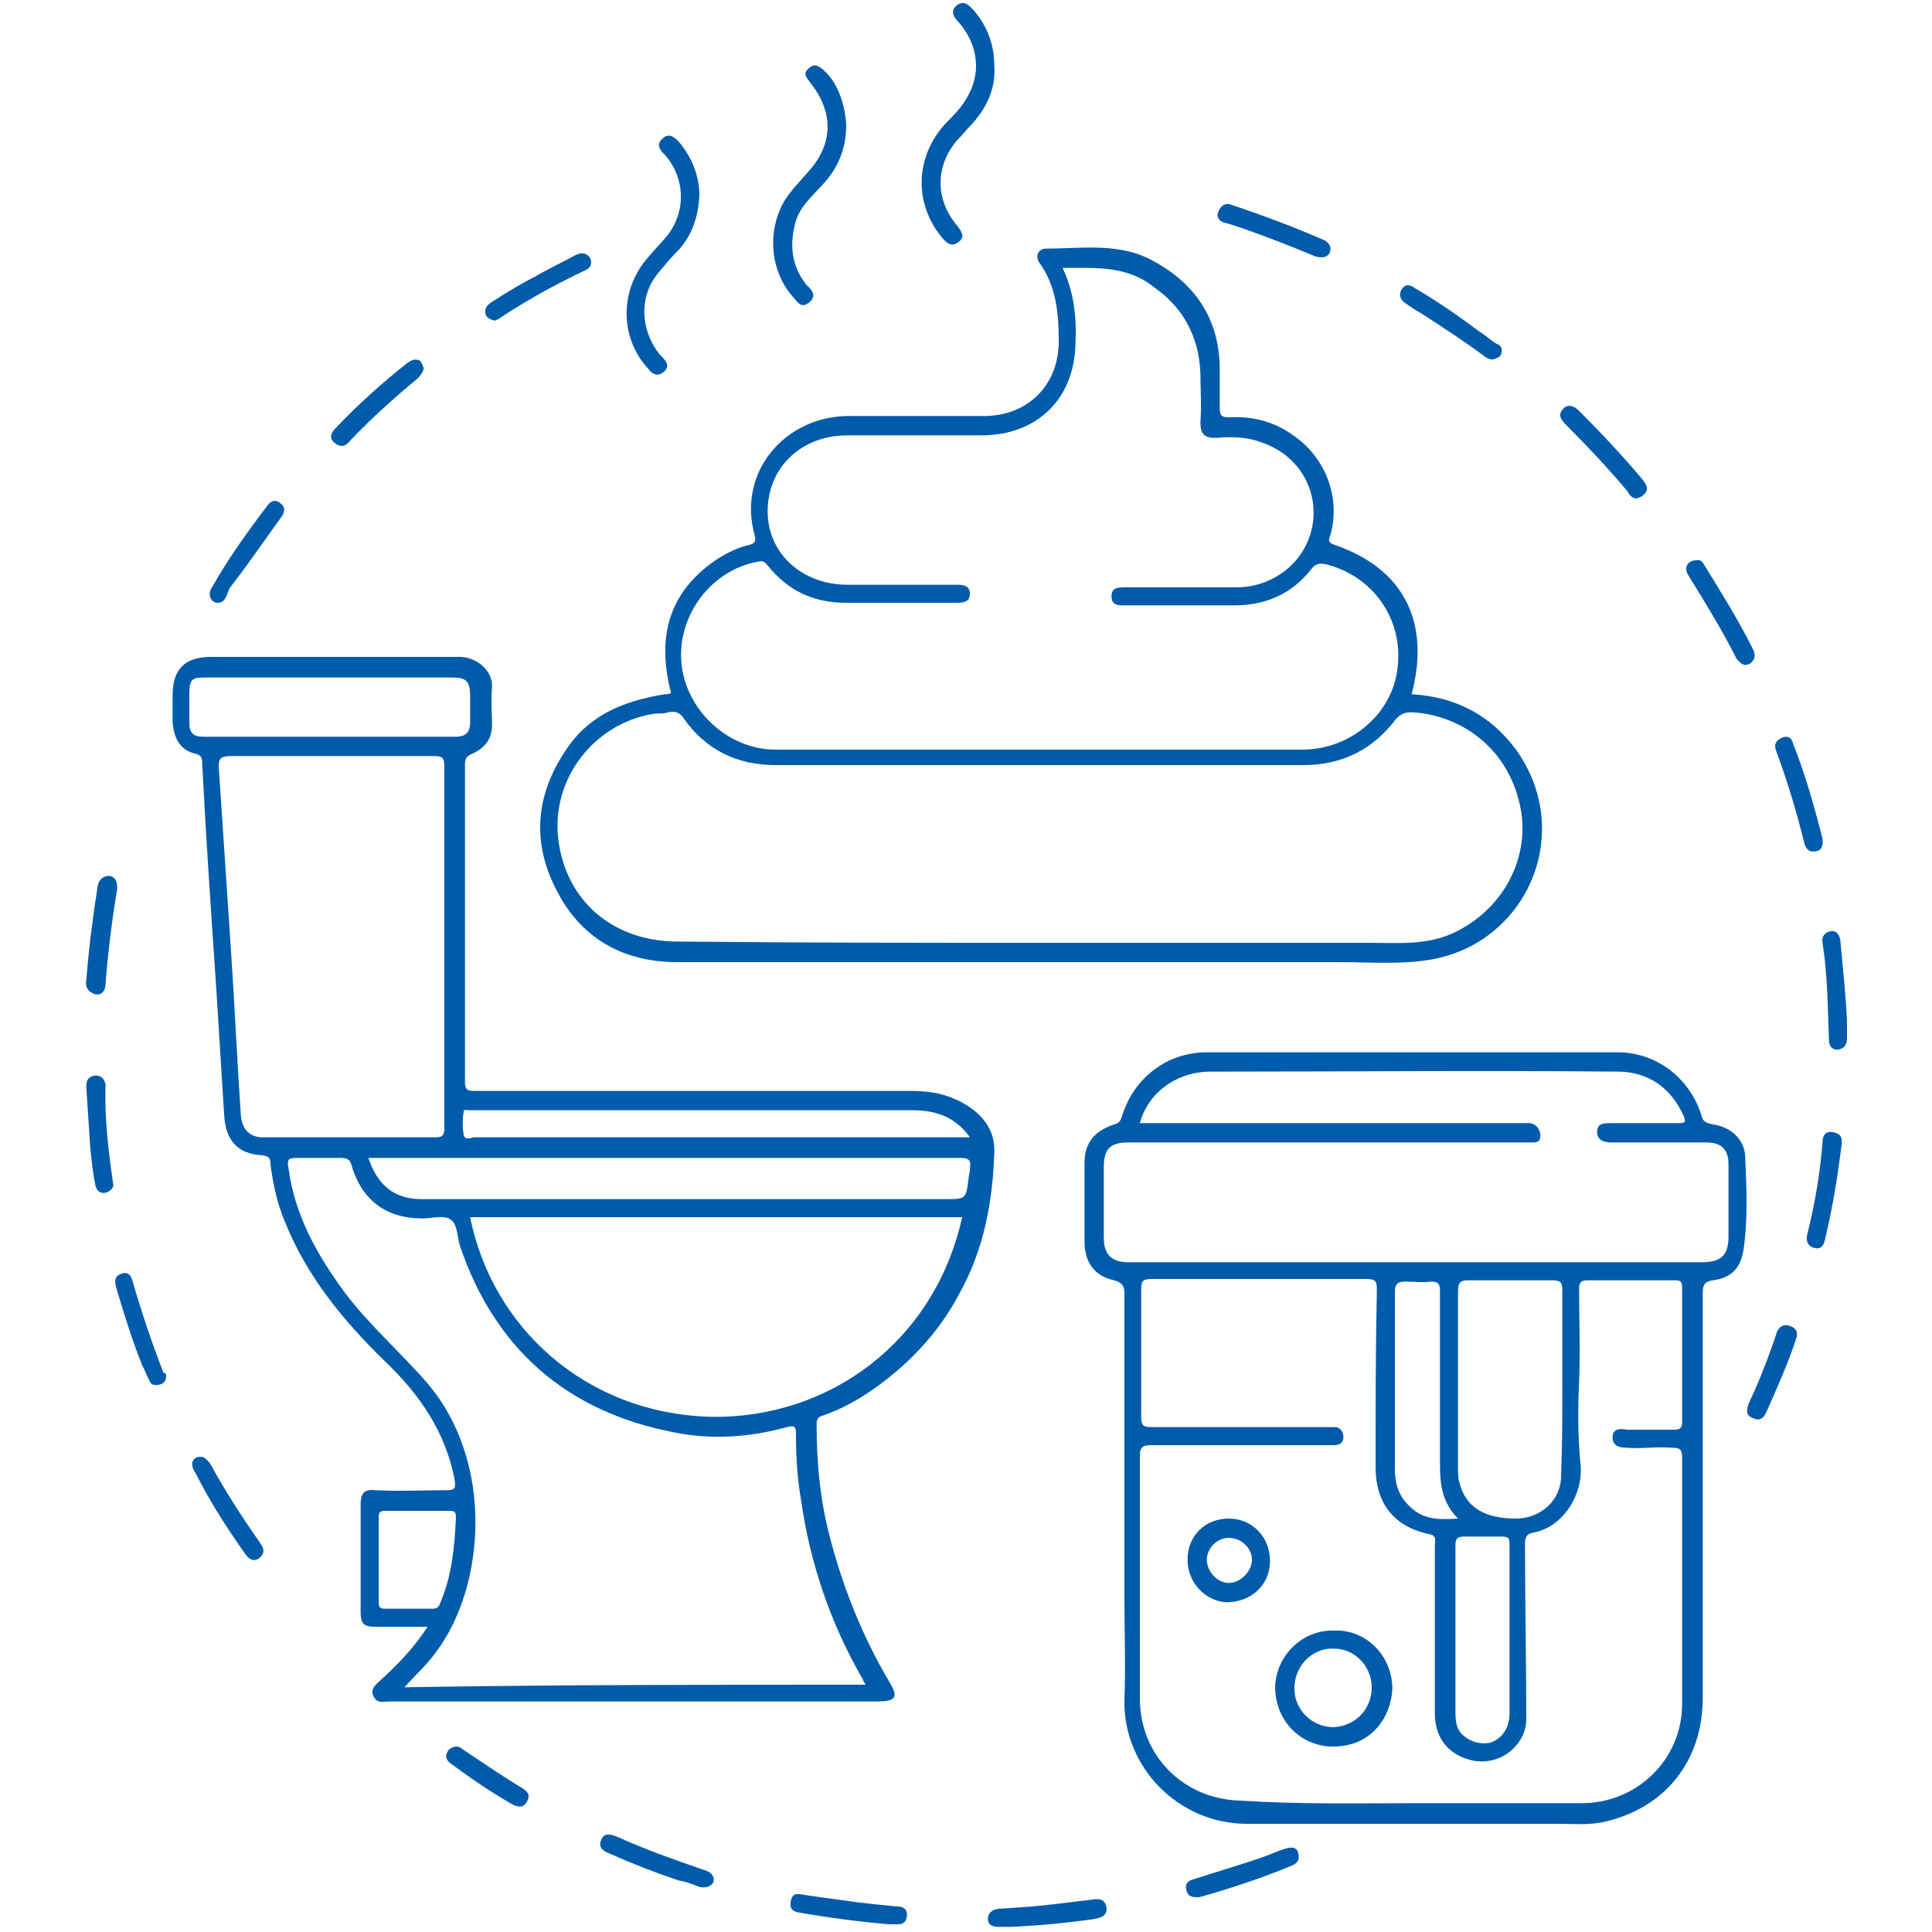 <?xml version="1.0" encoding="utf-8"?>
<!-- Generator: Adobe Illustrator 24.3.0, SVG Export Plug-In . SVG Version: 6.00 Build 0)  -->
<svg version="1.1" id="Layer_1" xmlns="http://www.w3.org/2000/svg" xmlns:xlink="http://www.w3.org/1999/xlink" x="0px" y="0px"
	 viewBox="0 0 150 150" style="enable-background:new 0 0 150 150;" xml:space="preserve">
<style type="text/css">
	.st0{fill:#005BAB;}
</style>
<g>
	<path class="st0" d="M33.2,126.3c-1.4,0-2.8,0-4.1,0c-0.8,0-1.1-0.2-1.1-1.1c0-2.8,0-5.6,0-8.4c0-0.9,0.3-1.2,1.2-1.1
		c1.8,0.1,3.6,0,5.4,0c0.7,0,0.8-0.1,0.7-0.8c-0.7-3.7-2.7-6.6-5.3-9.1c-3.3-3.2-6.2-6.7-7.9-11c-0.6-1.4-0.9-2.9-1.1-4.4
		c0-0.5-0.1-0.6-0.6-0.7c-2-0.1-2.9-1.2-3-3.2c-0.2-3.2-0.4-6.4-0.6-9.6c-0.4-5.9-0.8-11.7-1.1-17.6c0-0.5-0.1-0.7-0.6-0.8
		c-1.2-0.3-1.6-1.3-1.7-2.4c0-0.7,0-1.4,0-2.1c0-2,0.9-3,3-3c3.5,0,7,0,10.6,0c2.9,0,5.8,0,8.7,0c1.2,0,2.6,1,2.5,2.4
		c-0.1,1,0,1.9,0,2.9c0,1.1-0.6,1.8-1.5,2.2c-0.5,0.2-0.6,0.4-0.6,0.9c0,8.2,0,16.4,0,24.6c0,0.5,0.1,0.7,0.7,0.7c1.5,0,2.9,0,4.4,0
		c9.9,0,19.7,0,29.6,0c1.6,0,3,0.3,4.4,1.2c1.2,0.8,2,1.9,2,3.4c-0.1,3.9-0.8,7.7-2.7,11.1c-1.3,2.5-3.1,4.6-5.3,6.4
		c-1.6,1.3-3.3,2.4-5.3,3.1c-0.4,0.1-0.5,0.3-0.5,0.7c0,3.1,0.3,6.1,1.1,9c1,3.8,2.5,7.5,4.5,10.9c0.8,1.3,0.6,1.6-1,1.6
		c-12.6,0-25.2,0-37.8,0c-0.4,0-0.9,0.2-1.2-0.4c-0.3-0.6,0.2-0.9,0.6-1.3C30.8,129.3,32.1,128,33.2,126.3z M67.2,130.8
		c-0.1-0.2-0.2-0.3-0.2-0.4c-2.5-4.3-4.1-9-4.8-13.9c-0.3-1.7-0.4-3.4-0.4-5.1c0-0.5,0-0.8-0.7-0.6c-2.9,0.8-5.9,1-8.8,0.4
		c-8.3-1.6-13.9-6.5-16.6-14.5c-0.2-0.7-0.2-1.7-0.7-2c-0.5-0.4-1.5-0.1-2.2-0.1c-2.8,0-4.7-1.4-5.5-4.1c-0.1-0.5-0.4-0.6-0.9-0.6
		c-1.1,0-2.2,0-3.4,0c-0.7,0-0.7,0.2-0.6,0.8c0.5,3.7,2.2,6.7,4.4,9.7c1.9,2.5,4.3,4.6,6.3,6.9c5.3,6.1,4.6,15.8,0.8,20.9
		c-0.7,1-1.6,1.8-2.5,2.8C43.3,130.8,55.2,130.8,67.2,130.8z M34.5,73.5C34.5,73.5,34.5,73.5,34.5,73.5c0-4.7,0-9.3,0-14
		c0-0.7-0.2-0.8-0.8-0.8c-5.2,0-10.5,0-15.7,0c-0.9,0-1.1,0.2-1,1.1c0.3,4.5,0.6,9,0.9,13.5c0.3,4.4,0.5,8.9,0.8,13.3
		c0.1,1.1,0.7,1.7,1.7,1.7c4.5,0,9,0,13.4,0c0.5,0,0.7-0.1,0.7-0.7C34.5,82.9,34.5,78.2,34.5,73.5z M36.5,94.5
		c1.7,8.5,8.9,15.2,18.6,15.5c9.3,0.2,17.5-5.9,19.6-15.5C62,94.5,49.3,94.5,36.5,94.5z M28.6,89.9c0.7,2.1,2,3.2,4.1,3.2
		c13.6,0,27.1,0,40.7,0c1.6,0,1.6,0,1.8-1.6c0-0.2,0.1-0.4,0.1-0.7c0.1-0.7,0-0.9-0.8-0.9c-4.7,0-9.3,0-14,0c-9,0-17.9,0-26.9,0
		C32,89.9,30.3,89.9,28.6,89.9z M25.6,52.6c-3.2,0-6.4,0-9.6,0c-1.1,0-1.3,0.1-1.3,1.3c0,0.7,0,1.5,0,2.2c0,0.8,0.3,1.1,1.1,1.1
		c6.5,0,13.1,0,19.6,0c0.8,0,1.1-0.4,1.1-1.1c0-0.7,0-1.4,0-2.1c0-1.1-0.3-1.4-1.4-1.4C32,52.6,28.8,52.6,25.6,52.6z M75.3,88.3
		c-1.2-1.7-2.8-2.1-4.5-2.1c-11.4,0-22.9,0-34.3,0c-0.2,0-0.5-0.1-0.5,0.1c-0.1,0.6-0.1,1.2,0,1.8c0.1,0.5,0.6,0.2,0.9,0.2
		c8.2,0,16.5,0,24.7,0C66.1,88.3,70.6,88.3,75.3,88.3z M29.4,121C29.4,121,29.4,121,29.4,121c0,1.1,0,2.2,0,3.3c0,0.4,0,0.6,0.5,0.6
		c1.2,0,2.5,0,3.7,0c0.4,0,0.5-0.2,0.6-0.5c0.9-2.1,1.1-4.4,1.2-6.6c0-0.4-0.1-0.5-0.5-0.5c-1.7,0-3.3,0-5,0c-0.4,0-0.5,0.1-0.5,0.5
		C29.4,118.8,29.4,119.9,29.4,121z"/>
	<path class="st0" d="M87.3,116.6c0-5.4,0-10.8,0-16.1c0-0.6-0.1-0.9-0.8-1.1c-1.5-0.3-2.3-1.4-2.3-3c0-2,0-4,0-6.1
		c0-1.6,0.8-2.5,2.3-3c0.4-0.1,0.5-0.3,0.6-0.6c0.9-3,3.5-5,6.6-5c10.6,0,21.2,0,31.9,0c3,0,5.6,2,6.5,4.9c0.1,0.5,0.4,0.6,0.9,0.7
		c1.4,0.2,2.5,1.2,2.5,2.6c0.1,2.3,0.2,4.6-0.1,6.9c-0.2,1.6-0.9,2.4-2.4,2.6c-0.7,0.1-0.8,0.4-0.8,1c0,10.5,0,20.9,0,31.4
		c0,5-3,8.7-7.9,9.7c-1.1,0.2-2.2,0.1-3.3,0.1c-8.1,0-16.1,0-24.2,0c-5.3,0-9.6-4.4-9.5-9.6c0.1-2.6,0-5.2,0-7.8
		C87.3,121.7,87.3,119.1,87.3,116.6z M109.7,140c4.4,0,8.8,0,13.1,0c4.3,0,7.8-3.4,7.8-7.7c0-6.4,0-12.7,0-19.1
		c0-0.6-0.1-0.8-0.8-0.8c-1.2-0.1-2.4,0.1-3.5,0c-0.5,0-1.1-0.1-1.1-0.8c0-0.7,0.6-0.7,1.1-0.6c1.2,0,2.5,0,3.7,0
		c0.4,0,0.6-0.1,0.6-0.6c0-3.5,0-6.9,0-10.4c0-0.5-0.1-0.6-0.6-0.6c-2.2,0-4.5,0-6.7,0c-0.6,0-0.7,0.2-0.7,0.7c0,2.4,0.1,4.8,0,7.2
		c-0.1,2.1-0.1,4.2,0.1,6.3c0.3,2.3-1.3,5-3.7,5.4c-0.5,0.1-0.6,0.4-0.6,0.9c0,4.5,0.1,9.1,0.1,13.6c0,1.8-1.8,3.6-4.1,3.2
		c-1.9-0.4-3-1.7-3-3.7c0-4.3,0-8.6,0-13c0-0.4,0.2-0.8-0.5-0.9c-2.7-0.6-4.1-2.4-4.1-5.2c0-4.6,0-9.2,0.1-13.8
		c0-0.6-0.1-0.8-0.8-0.8c-5.6,0-11.1,0-16.7,0c-0.7,0-0.8,0.2-0.8,0.8c0,3.3,0,6.6,0,9.9c0,0.7,0.2,0.8,0.8,0.8c4.2,0,8.4,0,12.6,0
		c0.5,0,1.1,0,1.6,0c0.5,0,0.7,0.4,0.7,0.8c0,0.4-0.3,0.6-0.7,0.6c-0.4,0-0.7,0-1.1,0c-4.4,0-8.7,0-13.1,0c-0.6,0-0.9,0.1-0.9,0.8
		c0,6.3,0,12.6,0,18.9c0,4.4,3.4,7.8,7.8,7.9C101,140.1,105.3,140,109.7,140z M88.5,87.2c1.3,0,2.6,0,3.8,0c8.7,0,17.4,0,26.1,0
		c0.1,0,0.3,0,0.4,0c0.5,0.1,0.7,0.4,0.8,0.9c0,0.6-0.3,0.6-0.7,0.6c-0.3,0-0.5,0-0.8,0c-10.2,0-20.4,0-30.5,0
		c-1.4,0-1.9,0.5-1.9,1.9c0,1.8,0,3.6,0,5.5c0,1.3,0.6,1.9,1.9,1.9c14.8,0,29.6,0,44.5,0c1.5,0,2.1-0.5,2.1-2c0-1.9,0-3.7,0-5.6
		c0-1.2-0.6-1.7-1.7-1.7c-2.5,0-4.9,0-7.4,0c-0.6,0-1.1-0.2-1.1-0.8c0-0.7,0.5-0.7,1.1-0.7c1.7,0,3.5,0,5.2,0c0.6,0,0.6-0.1,0.4-0.6
		c-1-2.2-2.8-3.4-5.1-3.4c-10.5-0.1-21.1,0-31.6,0C91.3,83.2,89.1,84.9,88.5,87.2z M121.3,107.4
		C121.3,107.4,121.3,107.4,121.3,107.4c0-2.4,0-4.8,0-7.2c0-0.6-0.1-0.8-0.8-0.8c-2.1,0-4.3,0-6.4,0c-0.7,0-0.9,0.1-0.9,0.9
		c0,4.6,0,9.2,0,13.8c0,0.3,0,0.7,0.1,1c0.5,1.9,1.9,2.8,4.4,2.8c1.9,0,3.5-1.4,3.5-3.3C121.3,112.2,121.3,109.8,121.3,107.4z
		 M113,126.5C113,126.5,113,126.5,113,126.5c0,2.1,0,4.2,0,6.3c0,0.5,0,1.1,0.3,1.6c0.5,0.7,1.5,1.1,2.4,0.9
		c0.9-0.3,1.5-1.1,1.5-2.3c0-4.4,0-8.8,0-13.1c0-0.5-0.1-0.6-0.6-0.6c-1,0-1.9,0-2.9,0c-0.6,0-0.7,0.2-0.7,0.7
		C113,122.2,113,124.4,113,126.5z M113.2,117.9c-1.2-1.2-1.4-2.6-1.4-4.1c0-4.5,0-9,0-13.5c0-0.6-0.1-0.8-0.7-0.8
		c-0.7,0.1-1.3,0-2,0c-0.6,0-0.8,0.2-0.8,0.8c0,4.6,0,9.2,0,13.8c0,1.1,0.3,2.1,1.2,2.9C110.5,118,111.8,118,113.2,117.9z"/>
	<path class="st0" d="M109.6,53.9c3.4,0.2,6.1,1.6,8.1,4.3c4.6,6.4,0.9,15-6.6,16.3c-2.3,0.4-4.7,0.2-7.1,0.2c-17.1,0-34.3,0-51.4,0
		c-4.3,0-7.6-1.9-9.5-5.8c-1.9-3.8-1.4-7.5,1-10.9c1.8-2.6,4.5-3.6,7.5-4.1c0.2,0,0.3,0,0.5-0.1c-1.2-4.6,0-8,3.6-10.4
		c0.8-0.5,1.6-0.9,2.5-1.1c0.4-0.1,0.5-0.3,0.4-0.7c-1.4-5,2.4-9.3,7.3-9.3c3.5,0,7,0,10.5,0c3.4,0,5.8-2.4,5.8-5.8
		c0-2.2-0.2-4.3-1.5-6.1c-0.4-0.6,0-1.1,0.5-1.1c2.9,0,5.8-0.5,8.4,1c3.3,1.8,5.1,4.6,5.1,8.4c0,1,0,2,0,3c0,0.6,0.2,0.7,0.7,0.7
		c1.8-0.1,3.5,0.3,5,1.4c2.5,1.7,3.7,4.8,2.9,7.7c-0.1,0.3-0.3,0.6,0.3,0.8C108.9,44.1,111.1,48.2,109.6,53.9z M82.5,20.8
		c0.9,1.9,1.1,3.9,1,5.9c-0.1,4.3-3,7.1-7.3,7.1c-3.5,0-6.9,0-10.4,0c-3.6,0-6.2,2.5-6.2,5.9c0,3.3,2.7,5.7,6.2,5.7
		c2.8,0,5.6,0,8.4,0c0.5,0,1.1,0,1.1,0.7c0,0.7-0.6,0.7-1.1,0.7c-2.8,0-5.7,0-8.5,0c-2.5,0-4.5-0.9-6.1-2.9
		c-0.2-0.2-0.3-0.4-0.7-0.3c-3.6,0.6-6.3,4.1-6,7.8c0.3,3.7,3.6,6.8,7.3,6.8c5,0,10,0,15,0c8.6,0,17.3,0,25.9,0c3.8,0,7-2.8,7.4-6.3
		c0.5-3.8-1.9-7.2-5.6-8.1c-0.5-0.1-0.8,0-1.1,0.4c-1.5,1.9-3.5,2.8-6,2.8c-2.8,0-5.7,0-8.5,0c-0.5,0-1,0-1-0.7
		c0-0.7,0.5-0.7,1.1-0.7c2.9,0,5.8,0,8.6,0c2.9,0,5.4-2,5.9-4.8c0.5-2.9-1.2-5.6-4.1-6.5c-1.1-0.4-2.3-0.4-3.4-0.3
		c-0.9,0-1.2-0.3-1.2-1.2c0.1-1.3,0-2.6,0-3.8c-0.1-2.8-1.3-5.1-3.6-6.7C87.5,20.6,85,20.8,82.5,20.8z M80.7,73.2
		C80.7,73.2,80.7,73.2,80.7,73.2c8.5,0,17.1,0,25.6,0c2.2,0,4.3,0.2,6.4-0.7c4-1.8,6-5.8,5.4-9.5c-0.8-4.8-4.6-7.5-8.5-7.7
		c-0.5,0-0.8,0.1-1.2,0.5c-1.8,2.4-4.2,3.6-7.2,3.6c-13.7,0-27.3,0-41,0c-3,0-5.4-1.2-7.1-3.6c-0.3-0.5-0.7-0.6-1.2-0.5
		c-0.3,0.1-0.6,0.1-1,0.1c-4.4,0.6-7.9,4.6-7.6,9.3c0.4,5.1,4.2,8.4,9.3,8.4C62,73.2,71.3,73.2,80.7,73.2z"/>
	<path class="st0" d="M65.7,9.7c0,1.8-0.6,3.3-1.8,4.6c-0.9,1-1.9,1.8-2.2,3.2c-0.4,1.7-0.2,3.2,0.9,4.6c0.1,0.1,0.1,0.1,0.2,0.2
		c0.4,0.4,0.5,0.8,0,1.2c-0.5,0.4-0.8,0.1-1.1-0.3c-1.9-2-2.2-5.2-0.8-7.6c0.5-0.8,1.1-1.4,1.7-2.1c2.1-2.2,2.2-4.7,0.3-7.1
		c-0.3-0.4-0.6-0.7-0.1-1.1c0.4-0.4,0.8-0.2,1.2,0.2C65,6.4,65.6,8,65.7,9.7z"/>
	<path class="st0" d="M54.3,15.2c-0.1,1.7-0.6,3.2-1.8,4.4c-0.5,0.5-0.9,1-1.4,1.6c-1.5,1.8-1.4,4.4,0.1,6.3
		c0.1,0.1,0.1,0.1,0.2,0.2c0.4,0.4,0.6,0.8,0.1,1.2c-0.5,0.4-0.9,0.1-1.2-0.3c-2.2-2.4-2.2-6.1,0-8.6c0.5-0.6,1-1.1,1.5-1.7
		c1.5-1.9,1.4-4.5-0.2-6.3c-0.4-0.4-0.7-0.8-0.1-1.3c0.5-0.4,0.9,0,1.2,0.3C53.7,12.2,54.3,13.6,54.3,15.2z"/>
	<path class="st0" d="M77.2,5.2c0.1,1.7-0.6,3.2-1.8,4.5c-0.4,0.4-0.7,0.8-1.1,1.2c-1.7,2-1.7,4.6,0,6.6c0.3,0.4,0.7,0.9,0.1,1.3
		c-0.5,0.4-0.9,0.1-1.3-0.4c-2.2-2.7-2-6.3,0.3-8.8C74,9,74.6,8.4,75,7.7c1.2-1.9,1-4.1-0.5-5.9c-0.4-0.4-0.8-0.9-0.2-1.4
		c0.6-0.4,0.9,0,1.3,0.4C76.7,2.1,77.2,3.5,77.2,5.2z"/>
	<path class="st0" d="M141.5,65.1c0.1,0.7-0.2,1-0.6,1c-0.4,0.1-0.7-0.2-0.8-0.6c-0.6-2.4-1.3-4.8-2.2-7.2c-0.2-0.5,0-0.8,0.4-1
		c0.4-0.2,0.8-0.1,0.9,0.4C140.2,60.2,140.9,62.8,141.5,65.1z"/>
	<path class="st0" d="M38.4,24.9c-0.3-0.1-0.6-0.2-0.7-0.5c-0.1-0.4,0.1-0.7,0.4-0.9c1.1-0.7,2.2-1.4,3.4-2c1-0.6,2.1-1.1,3.2-1.7
		c0.4-0.2,0.8-0.2,1.1,0.2c0.2,0.4,0.1,0.8-0.4,1c-2.3,1.1-4.5,2.3-6.6,3.7C38.7,24.8,38.6,24.8,38.4,24.9z"/>
	<path class="st0" d="M15.6,113.1c0.3,0,0.5,0.3,0.7,0.5c1.2,2.2,2.5,4.2,3.9,6.2c0.3,0.4,0.4,0.8-0.1,1.2c-0.5,0.3-0.8,0-1.1-0.4
		c-1.4-2-2.7-4-3.8-6.2C14.7,113.7,14.9,113.1,15.6,113.1z"/>
	<path class="st0" d="M143.4,79.2c0,0.5,0,1,0,1.4c0,0.5-0.2,0.8-0.7,0.9c-0.5,0-0.7-0.3-0.7-0.8c-0.1-2.5-0.1-5-0.5-7.5
		c-0.1-0.5,0.2-0.8,0.6-0.9c0.6-0.1,0.8,0.5,0.8,0.9C143.1,75.3,143.3,77.3,143.4,79.2C143.4,79.2,143.4,79.2,143.4,79.2z"/>
	<path class="st0" d="M12.9,106.8c0,0.3-0.1,0.6-0.5,0.7c-0.4,0.1-0.7,0-0.8-0.3c-0.2-0.4-0.4-0.9-0.6-1.3c-0.8-2-1.4-4-2-6
		c-0.1-0.5-0.1-0.8,0.4-1c0.5-0.2,0.8,0.1,0.9,0.6c0.7,2.4,1.5,4.8,2.4,7.1C12.9,106.6,12.9,106.7,12.9,106.8z"/>
	<path class="st0" d="M54.3,146.5c-0.5-0.2-1-0.4-1.6-0.5c-1.8-0.6-3.6-1.3-5.4-2.1c-0.5-0.2-0.9-0.5-0.6-1.1
		c0.2-0.5,0.7-0.4,1.2-0.2c2.2,1,4.5,1.8,6.8,2.6c0.4,0.1,0.8,0.4,0.7,0.9C55.2,146.5,54.8,146.6,54.3,146.5z"/>
	<path class="st0" d="M116.6,27.2c0,0.3-0.1,0.5-0.4,0.6c-0.3,0.2-0.6,0.1-0.9-0.1c-1.6-1.2-3.3-2.3-5-3.4c-0.4-0.2-0.8-0.5-1.1-0.7
		c-0.5-0.3-0.6-0.7-0.4-1.1c0.3-0.5,0.7-0.4,1.1-0.1c1.7,1,3.3,2.1,4.9,3.3c0.5,0.3,0.9,0.7,1.4,1C116.5,26.8,116.6,27,116.6,27.2z"
		/>
	<path class="st0" d="M32.9,28.6c-0.1,0.4-0.3,0.6-0.5,0.8c-1.8,1.5-3.6,3.1-5.2,4.8c-0.3,0.4-0.7,0.6-1.2,0.2
		c-0.5-0.4-0.3-0.8,0.1-1.2c1.7-1.8,3.6-3.5,5.5-5c0.3-0.2,0.6-0.4,1-0.2C32.8,28.2,32.8,28.4,32.9,28.6z"/>
	<path class="st0" d="M127.1,38.7c-0.3,0-0.6-0.2-0.7-0.5c-1.5-1.8-3.1-3.5-4.8-5.2c-0.4-0.4-0.7-0.8-0.2-1.3
		c0.4-0.4,0.9-0.1,1.2,0.2c1.7,1.7,3.3,3.4,4.9,5.3c0.2,0.3,0.5,0.6,0.3,1C127.5,38.6,127.3,38.6,127.1,38.7z"/>
	<path class="st0" d="M131.7,43.5c0.4-0.1,0.5,0.2,0.7,0.5c1.3,2.1,2.6,4.2,3.7,6.4c0.2,0.4,0.2,0.8-0.2,1.1c-0.5,0.3-0.8,0-1.1-0.4
		c-1.1-2.2-2.4-4.3-3.7-6.4C130.7,44.1,131,43.5,131.7,43.5z"/>
	<path class="st0" d="M103.3,19.3c0,0.6-0.5,0.8-1.2,0.6c-1.9-0.8-3.7-1.5-5.7-2.2c-0.4-0.1-0.8-0.3-1.3-0.4
		c-0.4-0.1-0.7-0.4-0.5-0.9c0.2-0.4,0.5-0.7,1-0.5c2.4,0.8,4.8,1.7,7.1,2.7C103,18.7,103.3,19,103.3,19.3z"/>
	<path class="st0" d="M6.7,76.1c0.2-2.5,0.5-4.9,0.9-7.4C7.7,68.3,8,68,8.5,68C9,68.1,9.1,68.5,9.1,69c-0.4,2.4-0.7,4.8-0.9,7.3
		c0,0.5-0.2,1-0.8,0.9C6.8,77,6.6,76.6,6.7,76.1z"/>
	<path class="st0" d="M143,88.7c-0.3,2.5-0.7,5-1.3,7.5c-0.1,0.5-0.3,0.8-0.8,0.7c-0.5-0.1-0.7-0.5-0.6-1c0.6-2.4,1-4.7,1.2-7.2
		c0-0.5,0.2-0.9,0.8-0.8C142.9,88,143,88.3,143,88.7z"/>
	<path class="st0" d="M92.9,147.3c-0.4,0-0.7-0.1-0.8-0.6c-0.1-0.4,0.1-0.7,0.6-0.8c1.8-0.6,3.6-1.1,5.3-1.7
		c0.6-0.2,1.2-0.5,1.9-0.7c0.4-0.1,0.8-0.1,0.9,0.4c0.1,0.4,0,0.7-0.4,0.9c-2.4,1-4.8,1.8-7.3,2.5C93,147.3,92.9,147.3,92.9,147.3z"
		/>
	<path class="st0" d="M8.8,92c0,0.2-0.2,0.5-0.6,0.6c-0.5,0.1-0.7-0.2-0.8-0.6c-0.2-1-0.3-2-0.4-3c-0.1-1.5-0.2-3.1-0.3-4.6
		c0-0.5,0.1-0.8,0.7-0.9c0.5,0,0.7,0.3,0.8,0.7C8.1,86.7,8.4,89.3,8.8,92z"/>
	<path class="st0" d="M78.5,149.6c-0.3,0-0.6,0-1,0c-0.5,0-0.8-0.2-0.8-0.6c0-0.5,0.3-0.7,0.8-0.8c1.6-0.1,3.1-0.2,4.7-0.4
		c0.8-0.1,1.6-0.2,2.5-0.3c0.6-0.1,1.1-0.1,1.2,0.6c0.1,0.7-0.5,0.8-1,0.9C82.8,149.3,80.7,149.5,78.5,149.6
		C78.5,149.7,78.5,149.7,78.5,149.6z"/>
	<path class="st0" d="M16.9,46.8c-0.5,0-0.8-0.6-0.5-1.1c1.3-2.3,2.8-4.4,4.4-6.5c0.3-0.4,0.7-0.4,1-0.1c0.4,0.3,0.3,0.7,0,1.1
		c-1.3,1.8-2.6,3.7-4,5.5C17.6,46.2,17.5,46.8,16.9,46.8z"/>
	<path class="st0" d="M69,149.4c-2.3-0.2-4.6-0.5-6.9-0.9c-0.6-0.1-0.8-0.3-0.7-0.9c0.1-0.6,0.5-0.6,0.9-0.5
		c1.4,0.2,2.9,0.4,4.3,0.6c0.9,0.1,1.8,0.2,2.8,0.3c0.6,0,1.1,0.1,1,0.8c-0.1,0.7-0.6,0.6-1.1,0.6C69.2,149.4,69.1,149.4,69,149.4z"
		/>
	<path class="st0" d="M139.5,103.8c0,0-0.1,0.2-0.1,0.3c-0.6,1.8-1.4,3.6-2.2,5.4c-0.2,0.5-0.5,0.9-1.1,0.6
		c-0.6-0.2-0.5-0.7-0.3-1.2c0.8-1.7,1.5-3.5,2.1-5.3c0.1-0.4,0.4-0.8,0.9-0.7C139.3,103,139.6,103.3,139.5,103.8z"/>
	<path class="st0" d="M35.5,135.6c0.1,0,0.3,0.1,0.4,0.2c1.5,1,3.1,2.1,4.6,3c0.5,0.3,0.7,0.6,0.4,1.1c-0.3,0.5-0.7,0.4-1.1,0.2
		c-1.6-0.9-3.2-2-4.7-3.1c-0.3-0.2-0.6-0.5-0.4-0.9C34.8,135.8,35.1,135.6,35.5,135.6z"/>
	<path class="st0" d="M108.1,131.1c-0.1,2.3-1.7,4.6-4.8,4.5c-2.2-0.1-4.2-1.8-4.3-4.5c0-2.5,2.1-4.6,4.6-4.5
		C106.1,126.5,108.1,128.6,108.1,131.1z M106.5,131c0-1.6-1.3-3-2.9-3c-1.6-0.1-3,1.2-3.1,2.9c-0.1,1.7,1.2,3.1,2.9,3.2
		C105.1,134.1,106.5,132.8,106.5,131z"/>
	<path class="st0" d="M92.2,121.1c0-1.9,1.4-3.2,3.2-3.2c1.8,0,3.2,1.4,3.2,3.3c0,1.9-1.5,3.2-3.4,3.2
		C93.6,124.3,92.2,122.9,92.2,121.1z M97.2,121.1c0-0.9-0.8-1.7-1.8-1.7c-0.9,0-1.7,0.8-1.7,1.7c0,0.9,0.8,1.8,1.7,1.8
		C96.3,122.9,97.2,122,97.2,121.1z"/>
</g>
<g>
	<g>
		<path class="st0" d="M345.9-210.5c-5.4-0.7-10.9-0.4-16.4-0.4c-8.7,0-16.7,2.6-23.7,7.8c-5.4,4.1-10.8,8.2-16.3,12.2
			c-0.9,0.7-2.2,1.1-3.4,1.1c-12.1,0.1-24.2,0.1-36.3,0c-1.2,0-2.6-0.5-3.6-1.3c-5.4-3.9-10.8-8-16.1-12c-4.7-3.6-9.9-6.3-15.8-7
			c-6.8-0.7-13.7-0.8-20.6-0.8c-12.8,0-23.4,9.4-24.3,22.2c-0.6,9-0.3,18.2-0.3,27.2c0,3.8-0.1,7.6,0.2,11.4c0.5,5.8,5,9.5,10.8,9.4
			c0.8,0,1.7,0,2.6,0c0,1.1,0.1,2,0,2.8c-1.5,15-3,30-4.5,45c-0.4,3.9-0.8,7.7-1.1,11.6c-0.4,5.5,3.9,10.4,9.6,11.1
			c5.6,0.7,11-3,11.9-8.5c1.4-8.5,2.5-17.1,3.7-25.7c0.6-4.2,1.2-8.4,1.8-12.6c0.7,0.7,0.9,1.3,1,2c1.7,12,3.3,23.9,5.1,35.9
			c0.9,6,6.4,9.8,12.4,8.9c5.8-0.9,9.7-6.1,9.1-12c-0.2-2-0.4-4-0.6-6.1c-2.3-26.2-6.5-52.2-5.7-78.6c0.1-4.2,0-8.4,0-13.2
			c3.8,2.5,6.8,4.7,10.1,6.6c3,1.7,5.3,4.6,9.3,4.6c14-0.1,28,0,42-0.1c2.8,0,5.7-0.1,8.2-1c2.7-1.1,5-3.3,7.5-4.9
			c2.5-1.6,5-3.2,8-5.1c0,4.6,0,8.4,0,12.3c-0.1,8.6,0.4,17.2-0.3,25.7c-1.7,20-4,40-5.8,60c-0.2,2.5,0.8,5.5,2.2,7.6
			c2.6,4,6.9,5.2,11.4,3.9c4.4-1.2,7.1-4.2,7.8-8.7c1.4-9.7,2.8-19.4,4.1-29.1c0.4-2.9,0.9-5.8,1.3-8.6c0.7,0.7,0.9,1.3,1,2
			c1.7,12,3.3,23.9,5.1,35.9c0.9,5.9,6.3,9.7,12.1,8.9c5.8-0.8,9.9-5.9,9.4-11.8c-1.3-12.7-2.6-25.4-3.8-38.2
			c-0.7-6.7-1.3-13.5-2-20.4c0.7-0.1,0.9-0.2,1.2-0.2c8.6,0.2,12.5-3.6,12.5-12.2c0-11.1,0.1-22.2,0.1-33.4
			C366.8-198.5,358.1-208.9,345.9-210.5z M254.2-175.8c-5.1,0.3-10,0.8-14.5-2.9c-4.7-3.7-9.9-6.8-15-10c-1.1-0.7-3-1.1-4-0.5
			c-1,0.5-1.8,2.4-1.8,3.7c-0.1,13.8-0.5,27.7,0.1,41.5c0.5,12,2.2,23.9,3.4,35.8c0.9,8.8,1.8,17.6,2.6,26.3c0.3,2.7-1,4.5-3.3,4.9
			c-2.5,0.4-4.3-0.9-4.7-3.8c-1.7-11.9-3.4-23.7-5.1-35.6c-1.3-9-2.5-18-3.8-27c-0.3-2.2-1.1-4.1-3.7-4c-2.5,0-3.1,1.9-3.4,4
			c-2.9,20.3-5.7,40.7-8.6,61c-0.2,1.6-0.7,3.5-1.8,4.5c-0.9,0.8-3.3,1.1-4.3,0.4c-1.1-0.7-2.2-2.7-2.1-4c0.7-8.9,1.4-17.8,2.6-26.6
			c3.4-25.8,3.9-51.7,3.5-77.6c0-2.3-0.9-3.8-3.3-4c-2.1-0.2-3.5,1.5-3.5,4c0,10.9,0,21.7,0,32.6c0,0.9,0.1,1.8-0.1,2.6
			c-0.3,1.9-1.6,3-3.5,3c-1.9,0.1-3.2-1-3.6-2.9c-0.1-0.5-0.2-1.1-0.2-1.6c0-11.7-0.1-23.5,0.1-35.2c0.2-8,5.4-15,13.1-16.2
			c9.9-1.6,20.1-2.2,29.7,1.7c2.6,1,5,2.6,7.3,4.2c5.4,3.9,10.7,7.8,15.9,11.9c2.4,1.9,4.7,2.9,7.7,2.6c1.4-0.2,2.8,0,4.2,0
			C254.2-180.4,254.2-178.2,254.2-175.8z M359.9-151.5c0,2.5-1.4,4.1-3.5,4.1c-2.1,0-3.5-1.5-3.7-4c0-0.7,0-1.4,0-2.1
			c0-10.1,0-20.1,0-30.2c0-0.5,0-1.1,0-1.6c0-2.8-1.3-4.4-3.4-4.4c-2.1,0-3.4,1.6-3.4,4.4c0,7.1,0,14.1,0,23.9
			c-1.1,17.8,2.3,38.1,4.1,58.4c0.6,6.9,1.3,13.7,2,20.5c0.3,3.3-0.9,5.2-3.5,5.5c-2.6,0.3-4.2-1.2-4.7-4.5
			c-1.5-10.4-2.9-20.8-4.4-31.2c-1.4-10.2-2.9-20.4-4.3-30.7c-0.3-2.1-1-4.1-3.6-4c-2.6,0.1-3.2,2.1-3.5,4.2
			c-2.9,20.3-5.7,40.7-8.6,61c-0.1,0.5-0.2,1-0.3,1.6c-0.6,2.7-2.2,4-4.6,3.6c-2.3-0.3-3.6-2.2-3.4-4.8c1-10.6,2-21.3,3.2-31.9
			c2.1-18.9,3.6-37.7,2.9-56.8c-0.2-5,0.1-10.1-0.1-15.1c0-1.3-0.8-3.1-1.7-3.7c-1-0.5-3-0.2-4,0.5c-5.6,3.5-11.1,7.1-16.5,10.9
			c-2.4,1.7-4.8,2.3-7.6,2.2c-7.4-0.1-14.8-0.1-22.2-0.1c-2.7,0-4.2-1.5-4.2-3.8c0.1-2.1,1.6-3.4,4.1-3.6c0.5,0,1.1,0,1.6,0
			c6.9,0,13.8,0.1,20.6-0.1c1.9-0.1,4-0.8,5.5-1.8c5.7-4,11.2-8.3,16.8-12.5c6.1-4.6,12.9-6.9,20.4-6.8c4.1,0,8.3-0.1,12.4,0
			c9.6,0.2,17.3,7.7,17.4,17.2C360-175.2,359.9-163.3,359.9-151.5z"/>
		<path class="st0" d="M323.4-220c7.7,3.2,15.1,2.2,21.6-3.1c6.2-5,8.2-11.9,7.6-19.1c0-2,0.1-3.6,0-5.2
			c-0.5-10.6-8.9-19.1-19.7-19.9c-10.5-0.8-20.2,6.6-21.9,17c-0.7,4.1-0.7,8.5-0.4,12.6C311.3-229.3,315.7-223.2,323.4-220z
			 M317.3-246.5c0.3-8.1,6.3-14,14.2-14c7.9,0,13.9,5.9,14.3,13.9c0.1,1.2,0,2.5,0,4.3c0.2,3.3,0,7.2-2.3,10.6
			c-3.4,5.3-9.7,7.7-15.6,6.1c-6.2-1.7-10.4-7-10.6-13.6C317.2-241.6,317.2-244,317.3-246.5z"/>
		<path class="st0" d="M196.1-220.1c7.6,3.3,14.9,2.4,21.4-2.7c6.5-5,8.6-12,8.1-19.3c0-2.1,0-3.5,0-4.9
			c-0.3-10.9-8.7-19.6-19.8-20.4c-10.5-0.8-20.3,6.7-21.9,17.3c-0.6,4.1-0.6,8.3-0.3,12.4C184.2-229.5,188.5-223.4,196.1-220.1z
			 M190.4-247.8c0.7-7.8,6.9-13,14.8-12.8c7.3,0.2,13.1,6,13.5,13.6c0.1,1.3,0,2.6,0,4c0.1,0,0.2,0,0.2,0c-0.2,2.4-0.2,5-0.8,7.3
			c-1.7,6.7-7.7,10.8-14.9,10.4c-6.3-0.3-11.9-5.3-12.7-11.8C190.1-240.5,190.1-244.2,190.4-247.8z"/>
	</g>
	<g>
		<g>
			<path class="st0" d="M261-232.5c0.1-0.3,0.1-0.7,0.2-1c0.3-0.7,1.1-1,1.8-0.7c0.3,0.1,0.6,0.3,0.8,0.4c0.7-1.5,1.5-2.9,2.3-4.4
				c-0.3-0.1-0.7-0.3-1.1-0.5c-1-0.5-1.3-1.3-0.8-2.3c3.1-6.1,6.3-12.3,9.4-18.4c0.7-1.5,2.1-2.1,3.5-1.9c0.1,0,0.2-0.1,0.3-0.1
				c0.2-0.2,0.3-0.5,0.4-0.7c0.4-0.6,1-1,1.8-0.9c0.3,0,0.4-0.1,0.5-0.3c1.1-2.2,2.3-4.5,3.4-6.7c0.1-0.1,0.1-0.2,0.2-0.3
				c0.2-0.2,0.4-0.3,0.7-0.2c0.2,0.1,0.3,0.4,0.3,0.6c0,0.1-0.1,0.2-0.2,0.4c-1.1,2.2-2.3,4.5-3.4,6.7c-0.1,0.2-0.1,0.4,0,0.6
				c0.4,0.6,0.6,1.2,0.3,1.9c-0.1,0.3-0.3,0.6-0.4,0.9c0.3,0.5,0.7,0.9,0.9,1.4c0.4,0.9,0.3,1.7-0.1,2.6c-0.5,1-1,2-1.5,3
				c-0.2,0.4-0.5,0.5-0.8,0.3c-0.3-0.2-0.4-0.5-0.2-0.9c0.3-0.6,0.6-1.1,0.8-1.6c-2-1-4-2-6-3.1c-0.2,0.4-0.4,0.8-0.6,1.2
				c0.3,0.2,0.7,0.3,1.1,0.5c0.4,0.2,0.5,0.5,0.3,0.8c-0.1,0.3-0.4,0.4-0.8,0.2c-0.4-0.2-0.7-0.4-1.1-0.6c-0.4,0.7-0.7,1.4-1.1,2.1
				c0.4,0.2,0.8,0.3,1.2,0.5c0.4,0.2,0.4,0.8,0,1c-0.2,0.1-0.4,0-0.6,0c-0.4-0.2-0.7-0.4-1.1-0.6c-0.4,0.7-0.7,1.4-1.1,2.1
				c0.4,0.2,0.7,0.3,1.1,0.5c0.4,0.2,0.4,0.6,0.2,0.9c-0.2,0.2-0.4,0.2-0.7,0c-0.4-0.2-0.7-0.4-1.1-0.6c-0.4,0.7-0.7,1.4-1.1,2.1
				c0.3,0.1,0.6,0.3,1,0.5c0.4,0.2,0.5,0.5,0.4,0.8c-0.2,0.3-0.5,0.4-0.9,0.2c-0.3-0.2-0.7-0.3-1-0.5c0,0,0,0,0,0
				c-0.3,0.7-0.7,1.3-1,2.1c0.3,0.1,0.7,0.3,1,0.5c0.4,0.2,0.5,0.5,0.3,0.8c-0.1,0.3-0.4,0.4-0.8,0.2c-0.4-0.2-0.7-0.4-1.1-0.6
				c-0.3,0.5-0.5,1-0.8,1.5c2,1,4,2,6,3.1c0-0.1,0.1-0.2,0.2-0.4c2-3.9,3.9-7.8,5.9-11.6c0.1-0.1,0.1-0.3,0.2-0.4
				c0.2-0.2,0.4-0.3,0.7-0.1c0.2,0.1,0.3,0.3,0.3,0.6c0,0.1-0.1,0.2-0.1,0.3c-2.3,4.6-4.6,9.1-7,13.7c-0.5,1-1.3,1.2-2.2,0.7
				c-0.4-0.2-0.7-0.4-1.2-0.7c-0.1,0.3-0.2,0.5-0.3,0.7c-0.2,0.3-0.5,0.4-0.7,0.3c-0.3-0.1-0.4-0.4-0.2-0.8c0-0.1,0.1-0.2,0.1-0.3
				c0-0.1,0.1-0.2,0.1-0.3c-0.3-0.1-0.5-0.2-0.7-0.3c-0.7,1.4-1.4,2.8-2.2,4.3c0.2,0.1,0.5,0.1,0.8,0.3c0.1-0.3,0.3-0.7,0.6-1.1
				c0.1-0.2,0.2-0.4,0.3-0.6c0.2-0.4,0.5-0.6,0.8-0.4c0.3,0.2,0.4,0.5,0.2,0.9c-0.3,0.6-0.6,1.2-1,1.9c0.3,0.2,0.6,0.3,0.8,0.5
				c0.7,0.4,0.9,1.3,0.6,2c-0.4,0.7-1.2,1.1-2,0.7c-1.5-0.7-2.9-1.5-4.3-2.2c-0.2-0.1-0.4-0.3-0.6-0.5
				C261.1-232.1,261.1-232.3,261-232.5z M280.7-255.8c0.7-1.2,0.4-2.4-0.9-3c-0.8-0.4-1.5-0.8-2.3-1.2c-1.2-0.6-2.4-0.1-2.8,1.1
				C276.7-257.8,278.7-256.8,280.7-255.8z M271.7-237.8c-2.1-1.1-4.1-2.1-6.2-3.1c-0.1,0.1-0.1,0.3-0.2,0.5
				c-0.2,0.4-0.2,0.6,0.3,0.8c0.9,0.4,1.8,0.9,2.6,1.3c0.8,0.4,1.6,0.8,2.4,1.2c0.4,0.2,0.5,0.1,0.7-0.2
				C271.4-237.5,271.6-237.7,271.7-237.8z M262.4-233.1c-0.1,0.2-0.2,0.3-0.2,0.4c0,0.2,0.1,0.4,0.3,0.4c1.3,0.7,2.7,1.4,4,2.1
				c0.3,0.1,0.5,0.1,0.6-0.2c0.2-0.3,0-0.5-0.2-0.6c-1.3-0.7-2.7-1.4-4.1-2.1C262.7-233.1,262.5-233.1,262.4-233.1z M280.1-260
				c0.1-0.3,0.3-0.5,0.4-0.8c0.1-0.4,0-0.9-0.4-1.1c-0.4-0.2-0.9-0.1-1.2,0.3c-0.2,0.3-0.3,0.5-0.4,0.8
				C279-260.5,279.5-260.3,280.1-260z"/>
			<path class="st0" d="M288-259.7c-1.3,0.4-2.4,0.1-3.3-0.7c-0.9-0.9-1.2-1.9-0.9-3.1c0.4-1.2,0.8-2.5,1.2-3.7
				c0.1-0.4,0.5-0.6,0.9-0.3c1.1,0.8,2.1,1.5,3.2,2.3c1,0.8,1.3,1.8,1.1,3C289.9-261,289.2-260.1,288-259.7z M285.8-266.3
				c-0.3,1.1-0.7,2.1-1,3.2c-0.2,1,0.4,2,1.4,2.3c1,0.3,2-0.1,2.6-0.9c0.5-0.9,0.4-2-0.4-2.7C287.6-265,286.7-265.6,285.8-266.3z"/>
		</g>
		<path class="st0" d="M265.3-279.1c-15.9,5.2-24.5,22.2-19.4,38c3.1,9.5,10.5,16.4,19.3,19.3l-4.3,31.5l8.8-30.4
			c4.6,0.8,9.5,0.5,14.3-1.1c15.9-5.2,24.5-22.2,19.4-38S281.2-284.2,265.3-279.1z M283-223.1c-14.8,4.8-30.6-3.3-35.4-18
			c-4.8-14.8,3.3-30.6,18-35.4c14.8-4.8,30.6,3.3,35.4,18C305.8-243.7,297.8-227.9,283-223.1z"/>
	</g>
</g>
<g>
	<path class="st0" d="M-302.5,106.2c-8.2,0-16.3,0.1-24.5-0.1c-2.7-0.1-4.9,0.5-6.2,3c-5.1,10.1-13.4,13.6-24.3,11.9
		c-0.8-0.1-1.7-0.1-2.5,0c-13,2.1-23.8-1.3-31.4-12.6c-1.3-2-3.3-2.2-5.7-2.3c-6.6-0.3-12.2,0.9-18,4.8c-17.5,11.8-41.1,7-53.9-9.9
		c-12.8-17-10.3-40.7,5.8-55c15.8-13.9,39.6-13.4,54.9,1.3c4.3,4.1,13,5.5,17.5,1.6c9.3-8.1,19.9-10.4,31.9-9.3
		c7.9,0.7,16,0.2,24,0.1c5.7-0.1,9.4,2.4,11.8,7.4c5.5,11.2,11.2,22.2,16.6,33.4c1.3,2.6,2.7,3.6,5.7,3.5c6.8-0.2,13.7-0.1,20.5-0.1
		c9.1,0,14,4,14,11.2c0,7.2-4.9,10.9-14.2,10.9C-287.9,106.3-295.2,106.2-302.5,106.2z M-340.9,106.2c-6.4,0-12-0.1-17.7,0.1
		c-2.8,0.1-4.1-0.3-4.1-3.7c0-3.3,1.2-3.7,4-3.7c14.7,0.1,29.3,0.1,44,0c1.4,0,3.8,1.1,3.9-1.5c0.2-3.2,2.4-2.1,3.9-2.2
		c1.5-0.1,3.6-0.6,3.4,2.2c-0.1,1.4,0.9,1.6,2,1.6c8,0,16,0,24-0.1c2.3,0,3.7-1.6,3.6-3.9c-0.1-2.1-1.6-3.2-3.7-3.4
		c-1.3-0.1-2.7-0.1-4-0.1c-14.3,0-28.7,0-43,0c-2.7,0-5,0.5-5-3.9c0-4.6,2.8-3.5,5.2-3.6c3.5-0.1,7.1,0,10.7,0
		c-1.2-5.9-4.1-8.2-9.6-7.4c-3.3,0.5-6.7-0.1-10,0.1c-3.1,0.2-3.6-1.1-3.5-3.8c0.1-2.4,0-4.2,3.3-3.9c4,0.3,8.1,0.1,12.2,0.1
		c-1-5.9-3.7-8-9-7.4c-3.4,0.4-7-0.1-10.5,0.1c-3.1,0.2-3.4-1.3-3.5-3.8c0-2.7,0.6-3.9,3.6-3.7c3.9,0.2,7.9,0.1,12,0.1
		c-2.1-7-2.6-7.4-9-7.4c-10.2,0-20.3,0.2-30.5-0.1c-4.5-0.1-8.2,1-12,3.7c-5.3,3.8-10.1,8.7-17.7,7.6c-3.3-0.5-1.6,1.9-1.1,3.2
		c4,10.4,4,20.8-0.2,31.1c-0.8,2-2.7,3.7-2.4,6.2c11.3,0.5,11.3,0.5,19.4,8.6c1.3,1.3,2.7,2.5,3.9,3.9c1.6,2,3.6,2.6,6.1,2.6
		c6.7-0.2,13.4-0.5,20,0.1C-346.2,114.4-343.3,111.5-340.9,106.2z M-469.7,76.7c0,18.5,14.8,33.4,33.3,33.3c18.2,0,33-14.7,33.1-33
		c0.1-18.5-14.5-33.5-33-33.6C-454.6,43.3-469.6,58.2-469.7,76.7z"/>
	<path class="st0" d="M-306,190.4c-1.9-2.7-3.9-5.5-5.9-8.3c-3.5-4.7-3.4-10,0.3-14.2c3.5-3.9,8.8-4.8,13.6-1.9
		c7.7,4.6,15.3,9.3,22.9,14.2c4.1,2.7,5.5,7.5,7.2,11.7c2.3,5.6,5.6,8.1,11.6,7c1.6-0.3,3.3,0.1,5-0.1c2.9-0.3,3.6,0.9,3.6,3.7
		c0,2.8-0.7,4.1-3.6,3.6c-0.3-0.1-0.7-0.1-1,0c-12.3,2.5-20.3-2-23.9-14.2c-1.2-4-4.2-6.5-7.8-8.6c-5.3-3-10.5-6.5-15.7-9.7
		c-2-1.2-4.1-3-6.2-0.7c-2.2,2.2-0.4,4.1,1,6.1c3.1,4.3,6.1,8.7,9.1,13.1c1.2,1.8,2.1,3.9,0.1,5.4c-2.6,1.9-0.9,2.9,0.4,4.1
		c0.7,0.7,1.4,1.6,2.3,1.9c12.6,4.3,9.2,16.1,11.5,25.1c0.8,2.9-3,4.8-5.5,2.6c-11.3-9.6-26-15.2-33.9-28.8
		c-1.6-2.7-3.7-3.7-6.9-3.6c-9.8,0.3-19.7,0.1-29.5,0.1c-2.6,0-4.7,0.4-5.1,3.4c-0.4,2.4-0.2,4,3.1,3.9c11.2-0.2,22.3,0,33.5-0.1
		c2.7,0,4.2,0.1,4.3,3.6c0,3.6-1.4,4.1-4.4,4c-12.7-0.1-25.3-0.1-38-0.1c-2.7,0-5.8-0.2-5.7,3.7c0.1,3.8,3.1,3.6,5.9,3.6
		c12.5,0,25,0,37.5,0c2.4,0,4.8-0.8,4.8,3.5c0,4.4-2.3,3.9-5,3.9c-10.5,0-21-0.1-31.5,0c-1.8,0-4.6-1.4-4.5,2.6
		c0.1,3.3,1.6,4.9,4.8,4.9c4.8,0,9.7,0,14.5,0c6.2,0,12.3,0.1,18.5-0.1c3-0.1,3,1.5,3,3.7c0,2.3-0.1,3.8-3.1,3.7
		c-5.3-0.2-10.7,0.1-16-0.1c-3.7-0.1-3.5,1.6-2.1,3.9c1.6,2.7,4.2,3.7,7.2,3.7c17,0,34,0,51,0c4.1,0,6.9-2.9,9.2-5.4
		c7.5-7.9,16.9-5.5,25.8-5.7c3-0.1,1.7,2.6,1.9,4.2c0.2,1.7,0.1,3.6-2.4,3.2c-11.1-1.9-20,2.1-27.9,9.6c-1.6,1.6-4,1.5-6.2,1.5
		c-17.2,0-34.3,0-51.5,0c-8,0-13.3-3.9-15.3-11.7c-0.7-2.6-1.6-3.3-4.2-3.3c-11,0-13.6-2.4-14.6-12.9c-0.2-2-1.3-2.7-2.6-3.8
		c-6.6-5-6.7-13.1,0.1-18.1c1.8-1.4,2.5-2.6,2.6-4.8c0.3-8.1,4.3-12,12.6-12.1c15.8-0.1,31.6,0,47.5,0
		C-308.6,191.3-307.4,191.7-306,190.4z M-313.6,199.2c4.8,10.2,15.2,13.2,23,19.5c-1.4-2.3,0.6-5.8-2.7-7.1c-5.1-2-8.6-6.1-12.2-10
		C-307.7,199.2-310.1,198.3-313.6,199.2z"/>
	<path class="st0" d="M-295.5,138.4c-0.3,5.2-2.2,8.7-6.2,10.9c-4.2,2.3-8.4,1.9-12.2-1c-3.6-2.7-5.6-6.6-4.3-11
		c2.2-7.1,4.9-14.1,7.7-21c1.2-3,5-3.6,6.2-1C-300.6,123-297.7,130.9-295.5,138.4z M-307,128.2c-1.4,3.7-2.5,6.6-3.5,9.5
		c-0.6,1.9-0.5,3.7,1.3,4.8c1.5,1,3.2,1,4.6-0.2c1.7-1.3,1.7-3.2,1-5C-304.5,134.5-305.6,131.8-307,128.2z"/>
	<path class="st0" d="M-457,93.2c0.4-3.7,6.2-3.9,3.9-8.7c-1.4-2.8-2.4-4.9-6-4.1c-3.1,0.6-3.4-1.2-3.4-3.7c-0.1-2.7,0.6-4,3.5-3.6
		c2.3,0.3,4.2,0.3,5.4-2.7c1.3-3.2,1.1-5.2-1.6-7.1c-3-2.1-0.8-3.4,0.7-5c1.5-1.7,2.8-2.5,4.6-0.2c1.5,1.9,2.8,3.7,6.1,2.1
		c2.9-1.4,4.1-2.8,3.6-5.9c-0.6-3.2,1.4-3.3,3.8-3.4c2.6-0.1,4.3,0.4,3.7,3.5c-0.6,3.2,1,4.4,3.7,5.8c3.1,1.6,4.3-0.1,5.7-1.9
		c1.8-2.2,3-2.1,5,0c2,2,2.9,3.5,0.1,5.4c-2.4,1.7-2.5,3.5-1.4,6.3c1.1,2.8,2.6,3.5,5.1,3.1c2.9-0.4,4,0.5,4,3.7
		c0,3.3-1.2,4.2-4.1,3.6c-3.2-0.6-4,1.4-5.2,3.7c-1.6,2.9-0.2,4.3,1.7,5.8c2,1.6,2.5,3,0.2,5c-1.9,1.7-3.3,3.3-5.4,0.4
		c-1.4-1.9-2.8-3.1-5.8-1.8c-3,1.3-4.2,2.8-3.7,5.9c0.5,3.1-1.3,3.4-3.8,3.5c-2.6,0-4.3-0.5-3.7-3.5c0.5-3.1-0.9-4.5-3.7-5.8
		c-3.1-1.5-4.2,0.2-5.8,1.9C-454.5,100.3-454.3,92.6-457,93.2z M-436,65.8c-6.2-0.2-11.3,4.5-11.4,10.6c-0.2,6.1,4.5,11.3,10.6,11.5
		c6,0.3,11.2-4.7,11.4-10.7C-425.2,71-429.9,66-436,65.8z"/>
	<path class="st0" d="M-432.7,76.9c-0.5,2.2-1.7,3.6-4.1,3.5c-2.2-0.1-3.4-1.6-3.4-3.5c0-2.2,1.3-3.8,3.7-3.7
		C-434,73.1-433,74.7-432.7,76.9z"/>
</g>
<g>
	<path class="st0" d="M12.7,182.3c2.5,0.7,5,1.4,7.1,3.1c3.8,3,5.9,6.8,6,11.6c0.1,6.2,2.3,11.5,6.9,15.7
		c5.9,5.5,10.3,11.9,12.2,19.8c0.8,3.5,1.3,7.1,1.4,10.7c0.2,10.3,0.1,20.7,0,31c0,0.9,0.3,1.6,0.9,2.2c8.7,8.7,17.4,17.4,26.2,26.1
		c1,1,1.8,2.1,1.8,3.6c0.1,2.1-0.8,3.8-2.6,4.8c-1.8,1-4,0.8-5.6-0.5c-0.4-0.3-0.7-0.6-1-1c-6.2-6.2-12.3-12.3-18.5-18.5
		c-0.3-0.3-0.6-0.7-1.1-0.9c0,3.7,0,7.3,0,11.2c1.1,0,2.2,0,3.3,0c3.1,0,5.3,2.1,5.4,5c0,2.9-2.3,5.1-5.4,5.1c-26,0-51.9,0-77.9,0
		c-3.1,0-5.5-2.2-5.4-5.1c0-2.9,2.3-5,5.4-5c1.1,0,2.2,0,3.4,0c0-0.6,0-1.2,0-1.7c0-18.5,0-37,0-55.5c0-7,1.2-13.6,4.5-19.8
		c0.4-0.7,0-1.1-0.4-1.5c-9.7-9.7-19.3-19.3-29-29c-0.7-0.7-1.4-1.4-2.1-2.1c-2.3-2.3-2.5-5.4-0.4-7.5c2.1-2.1,5.2-2,7.5,0.3
		c9.9,9.9,19.8,19.8,29.7,29.7c0.4,0.4,0.6,0.8,0.9,1.2c5-4.3,9-8.9,9.6-15.5c0.2-1.9,0.1-3.8,0.6-5.6c1.5-6.3,5.6-10.1,12-11.6
		c0.2-0.1,0.5-0.2,0.7-0.2C10,182.3,11.3,182.3,12.7,182.3z M36.1,301.1c0-0.5,0-0.9,0-1.3c0-6.3,0-12.7,0-19c0-0.9-0.3-1.5-0.9-2.1
		C21.3,264.8,7.4,250.9-6.5,237c-2-2-3.9-4-5.9-6c-0.3,0.6-0.5,1-0.6,1.5c-1.2,3.4-1.8,6.8-1.8,10.4c0,19,0,38,0,57
		c0,0.4,0,0.8,0,1.3C2.2,301.1,19.1,301.1,36.1,301.1z M36,265.1c0-0.3,0-0.5,0-0.7c0-7.4,0.2-14.9-0.1-22.3
		c-0.1-3.1-0.8-6.2-1.6-9.1c-1.6-5.4-5.1-9.6-9.2-13.5c-6.2-6-9.4-13.3-9.5-21.9c-0.1-3-2.2-5.2-5.1-5.2c-2.8,0-4.9,2.2-5,5.2
		c-0.1,1.6-0.2,3.1-0.4,4.6c-1,6.6-4.1,12.1-8.8,16.8c-1.1,1.1-2.3,2.1-3.4,3.1C7.5,236.6,21.7,250.8,36,265.1z"/>
</g>
<g>
	<path class="st0" d="M280.9,251.4c1,0.4,2,0.9,3,1.2c11.2,3.8,18.1,15.1,16.2,26.3c-2.1,11.9-11.9,20.3-23.7,20.3
		c-11.9,0-21.9-8.7-23.7-20.7c-1.7-11.2,5.2-22.2,16.3-26c1-0.3,2-0.8,3-1.2C274.9,251.4,277.9,251.4,280.9,251.4z M288.4,275.2
		c-0.1-6.5-5.6-11.8-12.1-11.7c-6.5,0.1-11.8,5.5-11.8,12c0,6.7,5.6,12.1,12.3,11.9C283.2,287.2,288.4,281.7,288.4,275.2z"/>
	<path class="st0" d="M300.1,400.6c-1.2-0.5-2.4-1-3.5-1.5c-10.1-4.6-15.9-15.4-13.9-26c2.2-11.5,11.5-19.7,23-19.8
		c20.3-0.1,40.7-0.2,61,0c11.5,0.1,20.8,8.3,23,19.8c2,10.6-3.7,21.6-14,25.9c-2.8,1.2-3.8,2.4-3.2,5.4c0.8,4.1,1.1,8.3,2,12.4
		c4-12.7,10.1-24.1,19.4-33.4c22.3-22.1,49.1-29.4,79-20.1c29.9,9.3,48.1,30.5,53.4,61.5c8.4,49.1-31.8,93.3-81.5,89.7
		c-8.4-0.6-16.8-3.3-24.9-5.9c-4.1-1.3-7.3-1.5-11.2,0.7c0.6,1.3,1.1,2.6,1.8,3.8c10.4,18.7,20.8,37.5,31.2,56.2
		c3.1,5.5,3.2,6.4-0.7,11.3c-10.7,13.8-21.4,27.6-32.5,41.9c22,0,43.5,0,65.2,0c0,4.2,0,8,0,12c-83.6,0-167.1,0-250.9,0
		c0-3.7,0-7.5,0-11.6c13.4,0,26.9,0,41.1,0c-1.1-1.5-1.7-2.5-2.4-3.5c-9.9-12.8-19.9-25.6-29.8-38.4c-4.2-5.4-4.2-6.2-0.7-11.9
		c21.8-36.4,41.6-73.8,56.2-113.7c6.2-17,11.2-34.3,12.8-52.5C300.1,402.1,300.1,401.4,300.1,400.6z M313,401.3
		c-2.2,11-3.8,21.7-6.4,32.2c-8.4,32.8-22.5,63.3-38,93.2c-8.4,16.1-17.5,31.9-26.4,48c0.1,0.1,0.3,0.6,0.6,0.9
		c11.7,15.1,23.4,30.2,35.2,45.1c0.9,1.2,3.1,1.9,4.7,1.9c35.7,0.1,71.4,0,107,0.1c2.7,0,4.3-0.9,5.9-3
		c10.9-14.1,21.8-28.2,32.8-42.2c1.8-2.3,2-3.8,0.5-6.4c-10-17.7-19.8-35.5-29.3-53.4c-1.9-3.6-3.3-5.1-7.5-3.4
		c-1.7,0.7-4.9-0.3-6.2-1.6c-1.2-1.2-1.4-4.1-1.1-6.1c0.4-2.5,1.6-5,2.8-7.3c1.2-2.5,0.9-4.5-0.1-7.1c-6.4-16.2-13.3-32.3-18.5-48.9
		c-4.3-13.6-6.6-27.8-9.8-42.1C344.3,401.3,328.5,401.3,313,401.3z M400.9,498.4c0.5,0.1,0.8,0.3,1,0.2c3.3-1.1,6.7-2,9.9-3.2
		c3.1-1.2,5.9-0.8,8.9,0.6c23.2,10.9,46,9.8,67-4.7c21.1-14.5,30.5-35.3,28.3-61c-2.3-26.5-21.2-49.2-46.8-56.8
		c-25.9-7.6-53.9,1.2-70.6,22.2c-20.4,25.7-19.1,61.7,3.2,86c2.8,3.1,3.5,6.1,1.8,9.8C402.6,493.8,401.8,496.1,400.9,498.4z
		 M336.5,365.2c-9.9,0-19.7,0-29.6,0c-7.3,0-12.6,5.2-12.6,12c0,6.8,5.4,11.9,12.7,11.9c19.5,0,38.9,0,58.4,0
		c7.3,0,12.7-5.1,12.7-11.8c0.1-6.9-5.3-12.1-12.9-12.1C355.7,365.2,346.1,365.2,336.5,365.2z"/>
	<path class="st0" d="M378.3,305.3c-10,0-18.1-8.1-18.1-18c0-9.8,8.1-17.8,17.8-17.9c9.9-0.1,18.1,8,18.1,18
		C396.2,297.2,388.1,305.3,378.3,305.3z M378.2,293.3c3.2,0,5.9-2.7,6-5.9c0.1-3.4-2.8-6.2-6.1-6.1c-3.2,0.1-5.8,2.8-5.8,6.1
		C372.3,290.7,375,293.3,378.2,293.3z"/>
	<path class="st0" d="M318.5,347.2c-10,0-18.1-8-18.1-18c0-9.8,8-17.8,17.8-17.9c9.9-0.1,18.1,8,18.1,18
		C336.3,339,328.2,347.2,318.5,347.2z M324.3,329.2c-0.1-3.2-2.8-5.9-6-5.9c-3.4,0-6.1,2.9-5.9,6.3c0.2,3.2,3,5.8,6.2,5.7
		C321.7,335.1,324.3,332.4,324.3,329.2z"/>
	<path class="st0" d="M258.5,347.2c-4.3,0-7.9,0-11.9,0c0-3.9,0-7.6,0-11.8c-4.2,0-8,0-11.9,0c0-4.1,0-7.8,0-11.9
		c3.8,0,7.5,0,11.7,0c0-4.2,0-8,0-11.9c4.1,0,7.8,0,11.9,0c0,3.8,0,7.5,0,11.7c4.2,0,8,0,11.9,0c0,4.1,0,7.8,0,11.9
		c-3.8,0-7.5,0-11.7,0C258.5,339.3,258.5,343.1,258.5,347.2z"/>
	<path class="st0" d="M402.1,347.2c-4.1,0-7.7,0-11.8,0c0-3.9,0-7.6,0-11.8c-4.2,0-8,0-11.9,0c0-4.1,0-7.8,0-11.9
		c3.8,0,7.6,0,11.7,0c0-4.2,0-8,0-11.9c4.1,0,7.8,0,11.9,0c0,3.8,0,7.6,0,11.7c4.2,0,8,0,11.9,0c0,4.1,0,7.8,0,11.9
		c-3.8,0-7.6,0-11.9,0C402.1,339.4,402.1,343.3,402.1,347.2z"/>
	<path class="st0" d="M246.5,425.2c0-4.3,0-7.9,0-11.9c3.8,0,7.6,0,11.8,0c0-4.2,0-8,0-11.9c4.1,0,7.8,0,11.9,0c0,3.7,0,7.5,0,11.7
		c4.2,0,8,0,11.9,0c0,4.1,0,7.8,0,11.9c-3.7,0-7.5,0-11.7,0c0,4.2,0,8,0,11.9c-4.1,0-7.8,0-11.9,0c0-3.7,0-7.5,0-11.7
		C254.4,425.2,250.6,425.2,246.5,425.2z"/>
	<path class="st0" d="M198.9,622.7c3.2,0,6,0,8.9,0c0.7,0,1.5,0,2.5,0c0,3.9,0,7.7,0,11.7c-3.7,0-7.5,0-11.4,0
		C198.9,630.5,198.9,626.7,198.9,622.7z"/>
	<path class="st0" d="M336,610.7c-15.2,0-30.4-0.1-45.7,0.1c-3.5,0-5.9-1.2-8-3.9c-7-8.9-14.1-17.8-21.2-26.6
		c-3.6-4.5-3.7-6-0.4-10.6c14.8-20.3,25.9-42.5,33.3-66.5c1.7-5.4,2.9-6.2,8.7-6.2c22.5,0,44.9,0,67.4,0c5.5,0,6.8,0.9,8.4,6
		c7.5,24.1,18.6,46.4,33.5,66.9c3.1,4.2,3,6-0.1,10c-7.2,9.1-14.6,18.1-21.7,27.2c-2.1,2.7-4.6,3.8-8,3.7
		C366.7,610.7,351.4,610.7,336,610.7z M367.7,508.9c-20.5,0-40.7,0-60.9,0.1c-1,0-2.5,1.4-2.8,2.5c-7.3,21.7-17.4,42.1-30.6,60.9
		c-1.1,1.5-1.3,2.6,0,4.2c5.5,6.7,10.9,13.6,16.5,20.3c0.8,1,2.5,1.7,3.7,1.7c28.4,0.1,56.9,0.1,85.3,0c1.1,0,2.6-0.4,3.2-1.2
		c6.2-7.5,12.2-15.1,18.4-22.8C386.2,554.4,375.3,532.5,367.7,508.9z"/>
	<path class="st0" d="M450.1,491c-5.6,0-11.2,0-16.8,0c-4.9,0-7.5-2.3-7-7.1c0.8-7.5-1.6-12.3-7.8-17.3
		c-16.4-13.2-20.7-36.6-11.8-55.7c8.7-18.8,29.5-30.3,49.2-27.3c22.2,3.3,38.6,19.1,41.5,40.5c2.7,19.7-4.6,35.4-20.8,46.8
		c-1.8,1.3-2.7,2.5-2.5,4.8c0.2,2.9,0.1,5.7,0,8.6c-0.1,4.4-2.3,6.6-6.7,6.7C461.5,491,455.8,491,450.1,491z M485,437.9
		c-4,7.3-9.9,11.7-18.4,11c-8.6-0.7-13.7-6-16.6-14.7c-2.7,8.9-8,14-16.4,14.7c-8.5,0.7-14.4-3.6-18.5-10.9
		c2.2,10.9,8,19.1,17.6,24.3c4.1,2.2,5.9,4.9,5.5,9.5c-0.2,2.3,0,4.6,0,6.9c2.3,0,4.1,0,6.1,0c0-4,0-7.7,0-11.4c4.1,0,7.8,0,12,0
		c0,4,0,7.8,0,11.5c2.1,0,3.8,0,5.8,0c0-1.8,0.2-3.4,0-5c-0.7-5.7,1.2-9.3,6.6-12.2C477.8,456.6,483.1,448.3,485,437.9z
		 M414.9,425.2c4.3-8.4,10.2-12.7,18.8-11.9c8.5,0.7,13.7,6.1,16.5,14.7c2.7-8.7,7.8-13.8,16.1-14.7c8.7-0.9,14.7,3.5,18.7,11.3
		c-0.9-14.7-16.6-28.7-32.7-29.4C434,394.3,417.8,406.9,414.9,425.2z M438,431.1c0-3.2-2.7-5.9-5.9-6c-3.4-0.1-6.2,2.8-6,6.2
		c0.1,3.2,2.9,5.8,6.1,5.8C435.4,437,438.1,434.3,438,431.1z M474,431.2c0.1-3.2-2.5-6-5.7-6.1c-3.4-0.1-6.2,2.7-6.2,6
		c0,3.2,2.7,5.9,5.9,5.9C471.2,437.1,473.9,434.4,474,431.2z"/>
	<path class="st0" d="M336.3,539.1c-0.1,9.7-8.3,17.8-18,17.7c-10-0.1-18-8.3-17.9-18.2c0.1-9.8,8.2-17.7,18-17.7
		C328.3,521,336.3,529.1,336.3,539.1z M318.4,544.8c3.2,0,5.9-2.7,5.9-5.9c0-3.4-2.8-6.1-6.2-6c-3.2,0.1-5.8,2.9-5.7,6.1
		C312.4,542.2,315.1,544.9,318.4,544.8z"/>
	<path class="st0" d="M378.2,568.7c0.1,9.7-8,17.9-17.7,18c-10,0.1-18.2-8-18.2-17.9c0-9.8,7.9-17.9,17.7-18
		C369.9,550.7,378.1,558.8,378.2,568.7z M366.2,568.7c-0.1-3.2-2.8-5.9-6-5.9c-3.4,0-6.1,2.9-5.9,6.3c0.2,3.2,3,5.8,6.2,5.7
		C363.6,574.7,366.3,571.9,366.2,568.7z"/>
	<path class="st0" d="M348.4,532.6c0-3.9,0-7.6,0-11.5c3.9,0,7.7,0,11.6,0c0,3.8,0,7.5,0,11.5C356.3,532.6,352.5,532.6,348.4,532.6z
		"/>
	<path class="st0" d="M306.1,574.6c-3.9,0-7.6,0-11.5,0c0-3.8,0-7.6,0-11.6c3.8,0,7.5,0,11.5,0C306.1,566.8,306.1,570.5,306.1,574.6
		z"/>
	<path class="st0" d="M336.1,581c0,3.8,0,7.5,0,11.5c-3.8,0-7.5,0-11.6,0c0-3.7,0-7.5,0-11.5C328.3,581,332,581,336.1,581z"/>
</g>
</svg>
